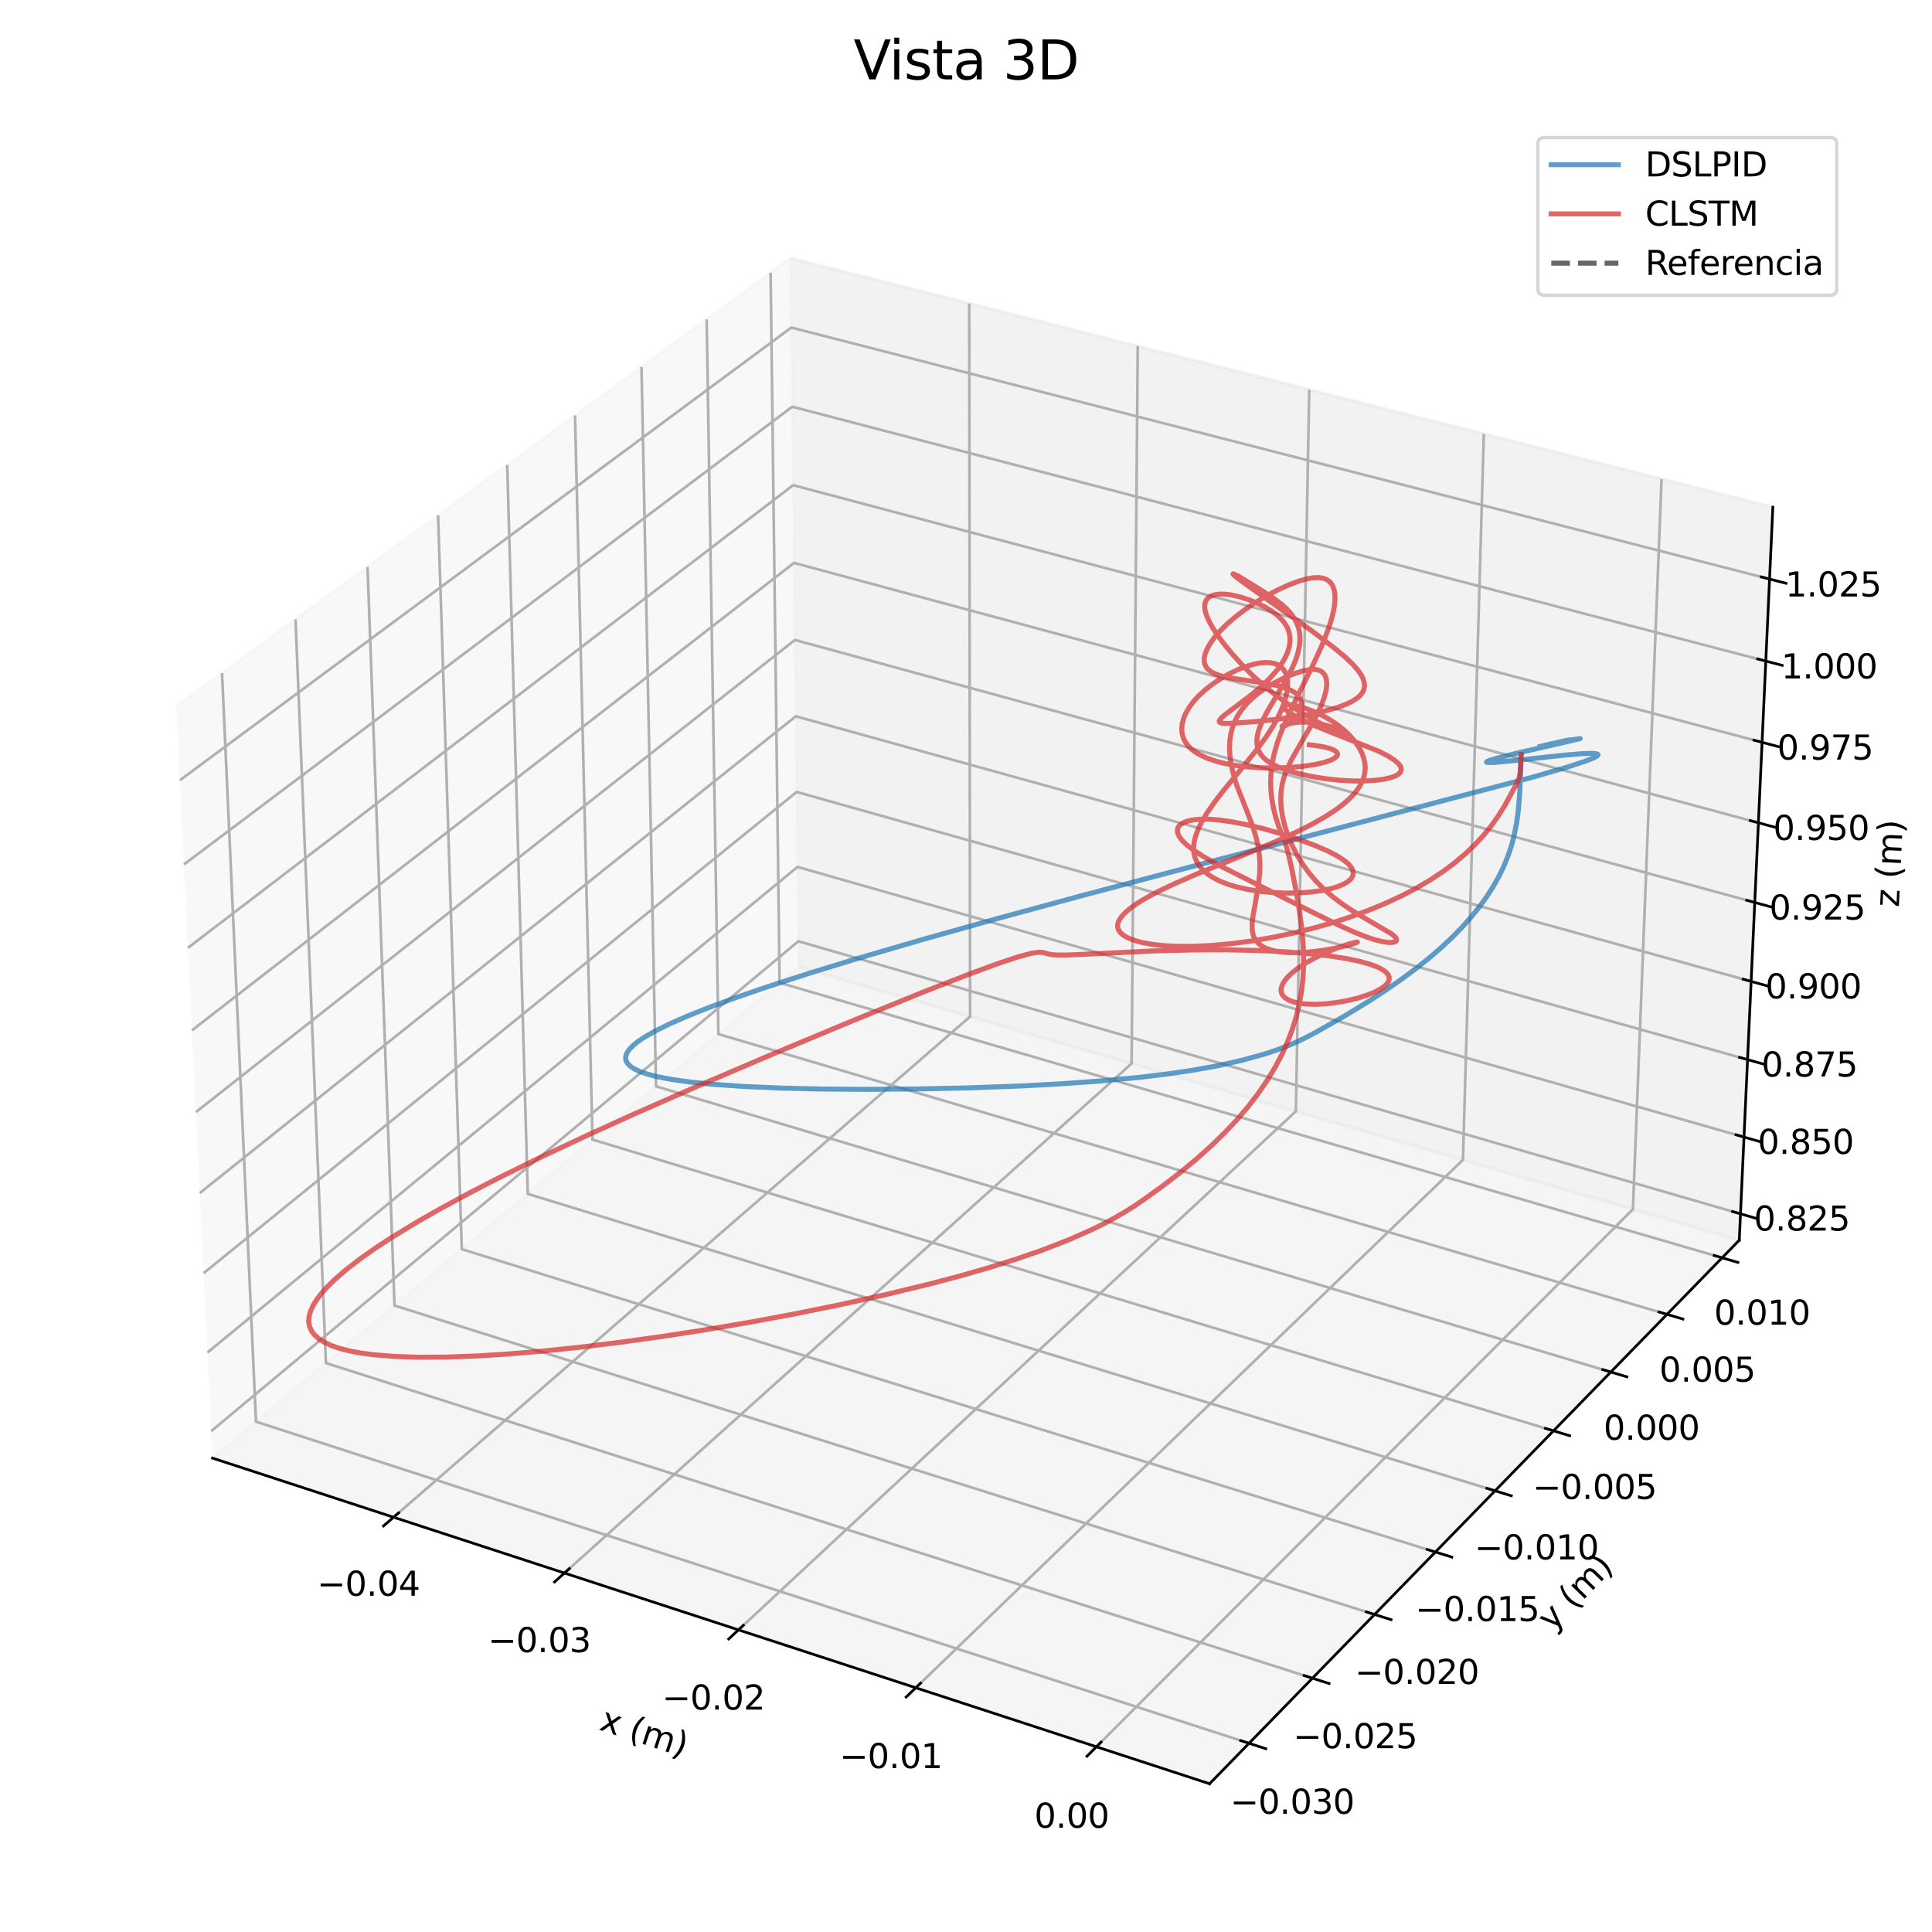 <?xml version="1.0" encoding="utf-8" standalone="no"?>
<!DOCTYPE svg PUBLIC "-//W3C//DTD SVG 1.1//EN"
  "http://www.w3.org/Graphics/SVG/1.1/DTD/svg11.dtd">
<svg height="576pt" version="1.1" viewBox="0 0 576 576" width="576pt" xmlns="http://www.w3.org/2000/svg" xmlns:xlink="http://www.w3.org/1999/xlink">
 <defs>
  <style type="text/css">*{stroke-linecap:butt;stroke-linejoin:round;}</style>
 </defs>
 <g id="figure_1">
  <g id="patch_1">
   <path d="M 0 576 
L 576 576 
L 576 0 
L 0 0 
z
" style="fill:#ffffff;"/>
  </g>
  <g id="patch_2">
   <path d="M 23.4 565.2 
L 552.6 565.2 
L 552.6 36 
L 23.4 36 
z
" style="fill:#ffffff;"/>
  </g>
  <g id="pane3d_1">
   <g id="patch_3">
    <path d="M 63.358 434.716 
L 238.117 288.23 
L 235.688 76.97 
L 52.566 210.604 
" style="fill:#f2f2f2;opacity:0.5;stroke:#f2f2f2;stroke-linejoin:miter;"/>
   </g>
  </g>
  <g id="pane3d_2">
   <g id="patch_4">
    <path d="M 238.117 288.23 
L 518.543 369.738 
L 528.551 151.202 
L 235.688 76.97 
" style="fill:#e6e6e6;opacity:0.5;stroke:#e6e6e6;stroke-linejoin:miter;"/>
   </g>
  </g>
  <g id="pane3d_3">
   <g id="patch_5">
    <path d="M 63.358 434.716 
L 360.624 531.803 
L 518.543 369.738 
L 238.117 288.23 
" style="fill:#ececec;opacity:0.5;stroke:#ececec;stroke-linejoin:miter;"/>
   </g>
  </g>
  <g id="axis3d_1">
   <g id="line2d_1">
    <path d="M 63.358 434.716 
L 360.624 531.803 
" style="fill:none;stroke:#000000;stroke-linecap:square;stroke-width:0.8;"/>
   </g>
   <g id="text_1">
    <!-- x (m) -->
    <g transform="translate(178.329 515.594)rotate(-341.913)scale(0.1 -0.1)">
     <defs>
      <path d="M 3513 3500 
L 2247 1797 
L 3578 0 
L 2900 0 
L 1881 1375 
L 863 0 
L 184 0 
L 1544 1831 
L 300 3500 
L 978 3500 
L 1906 2253 
L 2834 3500 
L 3513 3500 
z
" id="DejaVuSans-78" transform="scale(0.016)"/>
      <path id="DejaVuSans-20" transform="scale(0.016)"/>
      <path d="M 1984 4856 
Q 1566 4138 1362 3434 
Q 1159 2731 1159 2009 
Q 1159 1288 1364 580 
Q 1569 -128 1984 -844 
L 1484 -844 
Q 1016 -109 783 600 
Q 550 1309 550 2009 
Q 550 2706 781 3412 
Q 1013 4119 1484 4856 
L 1984 4856 
z
" id="DejaVuSans-28" transform="scale(0.016)"/>
      <path d="M 3328 2828 
Q 3544 3216 3844 3400 
Q 4144 3584 4550 3584 
Q 5097 3584 5394 3201 
Q 5691 2819 5691 2113 
L 5691 0 
L 5113 0 
L 5113 2094 
Q 5113 2597 4934 2840 
Q 4756 3084 4391 3084 
Q 3944 3084 3684 2787 
Q 3425 2491 3425 1978 
L 3425 0 
L 2847 0 
L 2847 2094 
Q 2847 2600 2669 2842 
Q 2491 3084 2119 3084 
Q 1678 3084 1418 2786 
Q 1159 2488 1159 1978 
L 1159 0 
L 581 0 
L 581 3500 
L 1159 3500 
L 1159 2956 
Q 1356 3278 1631 3431 
Q 1906 3584 2284 3584 
Q 2666 3584 2933 3390 
Q 3200 3197 3328 2828 
z
" id="DejaVuSans-6d" transform="scale(0.016)"/>
      <path d="M 513 4856 
L 1013 4856 
Q 1481 4119 1714 3412 
Q 1947 2706 1947 2009 
Q 1947 1309 1714 600 
Q 1481 -109 1013 -844 
L 513 -844 
Q 928 -128 1133 580 
Q 1338 1288 1338 2009 
Q 1338 2731 1133 3434 
Q 928 4138 513 4856 
z
" id="DejaVuSans-29" transform="scale(0.016)"/>
     </defs>
     <use xlink:href="#DejaVuSans-78"/>
     <use x="59.18" xlink:href="#DejaVuSans-20"/>
     <use x="90.967" xlink:href="#DejaVuSans-28"/>
     <use x="129.98" xlink:href="#DejaVuSans-6d"/>
     <use x="227.393" xlink:href="#DejaVuSans-29"/>
    </g>
   </g>
   <g id="Line3DCollection_1">
    <path d="M 117.332 452.344 
L 289.218 303.083 
L 288.963 90.473 
" style="fill:none;stroke:#b0b0b0;stroke-width:0.8;"/>
    <path d="M 168.274 468.982 
L 337.373 317.079 
L 339.204 103.208 
" style="fill:none;stroke:#b0b0b0;stroke-width:0.8;"/>
    <path d="M 220.161 485.928 
L 386.346 331.314 
L 390.336 116.169 
" style="fill:none;stroke:#b0b0b0;stroke-width:0.8;"/>
    <path d="M 273.019 503.191 
L 436.158 345.792 
L 442.384 129.361 
" style="fill:none;stroke:#b0b0b0;stroke-width:0.8;"/>
    <path d="M 326.876 520.781 
L 486.832 360.521 
L 495.371 142.792 
" style="fill:none;stroke:#b0b0b0;stroke-width:0.8;"/>
   </g>
   <g id="xtick_1">
    <g id="line2d_2">
     <path d="M 118.83 451.044 
L 114.33 454.951 
" style="fill:none;stroke:#000000;stroke-linecap:square;stroke-width:0.8;"/>
    </g>
    <g id="text_2">
     <!-- −0.04 -->
     <g transform="translate(94.513 475.749)scale(0.1 -0.1)">
      <defs>
       <path d="M 678 2272 
L 4684 2272 
L 4684 1741 
L 678 1741 
L 678 2272 
z
" id="DejaVuSans-2212" transform="scale(0.016)"/>
       <path d="M 2034 4250 
Q 1547 4250 1301 3770 
Q 1056 3291 1056 2328 
Q 1056 1369 1301 889 
Q 1547 409 2034 409 
Q 2525 409 2770 889 
Q 3016 1369 3016 2328 
Q 3016 3291 2770 3770 
Q 2525 4250 2034 4250 
z
M 2034 4750 
Q 2819 4750 3233 4129 
Q 3647 3509 3647 2328 
Q 3647 1150 3233 529 
Q 2819 -91 2034 -91 
Q 1250 -91 836 529 
Q 422 1150 422 2328 
Q 422 3509 836 4129 
Q 1250 4750 2034 4750 
z
" id="DejaVuSans-30" transform="scale(0.016)"/>
       <path d="M 684 794 
L 1344 794 
L 1344 0 
L 684 0 
L 684 794 
z
" id="DejaVuSans-2e" transform="scale(0.016)"/>
       <path d="M 2419 4116 
L 825 1625 
L 2419 1625 
L 2419 4116 
z
M 2253 4666 
L 3047 4666 
L 3047 1625 
L 3713 1625 
L 3713 1100 
L 3047 1100 
L 3047 0 
L 2419 0 
L 2419 1100 
L 313 1100 
L 313 1709 
L 2253 4666 
z
" id="DejaVuSans-34" transform="scale(0.016)"/>
      </defs>
      <use xlink:href="#DejaVuSans-2212"/>
      <use x="83.789" xlink:href="#DejaVuSans-30"/>
      <use x="147.412" xlink:href="#DejaVuSans-2e"/>
      <use x="179.199" xlink:href="#DejaVuSans-30"/>
      <use x="242.822" xlink:href="#DejaVuSans-34"/>
     </g>
    </g>
   </g>
   <g id="xtick_2">
    <g id="line2d_3">
     <path d="M 169.748 467.657 
L 165.319 471.636 
" style="fill:none;stroke:#000000;stroke-linecap:square;stroke-width:0.8;"/>
    </g>
    <g id="text_3">
     <!-- −0.03 -->
     <g transform="translate(145.482 492.564)scale(0.1 -0.1)">
      <defs>
       <path d="M 2597 2516 
Q 3050 2419 3304 2112 
Q 3559 1806 3559 1356 
Q 3559 666 3084 287 
Q 2609 -91 1734 -91 
Q 1441 -91 1130 -33 
Q 819 25 488 141 
L 488 750 
Q 750 597 1062 519 
Q 1375 441 1716 441 
Q 2309 441 2620 675 
Q 2931 909 2931 1356 
Q 2931 1769 2642 2001 
Q 2353 2234 1838 2234 
L 1294 2234 
L 1294 2753 
L 1863 2753 
Q 2328 2753 2575 2939 
Q 2822 3125 2822 3475 
Q 2822 3834 2567 4026 
Q 2313 4219 1838 4219 
Q 1578 4219 1281 4162 
Q 984 4106 628 3988 
L 628 4550 
Q 988 4650 1302 4700 
Q 1616 4750 1894 4750 
Q 2613 4750 3031 4423 
Q 3450 4097 3450 3541 
Q 3450 3153 3228 2886 
Q 3006 2619 2597 2516 
z
" id="DejaVuSans-33" transform="scale(0.016)"/>
      </defs>
      <use xlink:href="#DejaVuSans-2212"/>
      <use x="83.789" xlink:href="#DejaVuSans-30"/>
      <use x="147.412" xlink:href="#DejaVuSans-2e"/>
      <use x="179.199" xlink:href="#DejaVuSans-30"/>
      <use x="242.822" xlink:href="#DejaVuSans-33"/>
     </g>
    </g>
   </g>
   <g id="xtick_3">
    <g id="line2d_4">
     <path d="M 221.611 484.579 
L 217.254 488.632 
" style="fill:none;stroke:#000000;stroke-linecap:square;stroke-width:0.8;"/>
    </g>
    <g id="text_4">
     <!-- −0.02 -->
     <g transform="translate(197.399 509.691)scale(0.1 -0.1)">
      <defs>
       <path d="M 1228 531 
L 3431 531 
L 3431 0 
L 469 0 
L 469 531 
Q 828 903 1448 1529 
Q 2069 2156 2228 2338 
Q 2531 2678 2651 2914 
Q 2772 3150 2772 3378 
Q 2772 3750 2511 3984 
Q 2250 4219 1831 4219 
Q 1534 4219 1204 4116 
Q 875 4013 500 3803 
L 500 4441 
Q 881 4594 1212 4672 
Q 1544 4750 1819 4750 
Q 2544 4750 2975 4387 
Q 3406 4025 3406 3419 
Q 3406 3131 3298 2873 
Q 3191 2616 2906 2266 
Q 2828 2175 2409 1742 
Q 1991 1309 1228 531 
z
" id="DejaVuSans-32" transform="scale(0.016)"/>
      </defs>
      <use xlink:href="#DejaVuSans-2212"/>
      <use x="83.789" xlink:href="#DejaVuSans-30"/>
      <use x="147.412" xlink:href="#DejaVuSans-2e"/>
      <use x="179.199" xlink:href="#DejaVuSans-30"/>
      <use x="242.822" xlink:href="#DejaVuSans-32"/>
     </g>
    </g>
   </g>
   <g id="xtick_4">
    <g id="line2d_5">
     <path d="M 274.444 501.817 
L 270.163 505.947 
" style="fill:none;stroke:#000000;stroke-linecap:square;stroke-width:0.8;"/>
    </g>
    <g id="text_5">
     <!-- −0.01 -->
     <g transform="translate(250.289 527.139)scale(0.1 -0.1)">
      <defs>
       <path d="M 794 531 
L 1825 531 
L 1825 4091 
L 703 3866 
L 703 4441 
L 1819 4666 
L 2450 4666 
L 2450 531 
L 3481 531 
L 3481 0 
L 794 0 
L 794 531 
z
" id="DejaVuSans-31" transform="scale(0.016)"/>
      </defs>
      <use xlink:href="#DejaVuSans-2212"/>
      <use x="83.789" xlink:href="#DejaVuSans-30"/>
      <use x="147.412" xlink:href="#DejaVuSans-2e"/>
      <use x="179.199" xlink:href="#DejaVuSans-30"/>
      <use x="242.822" xlink:href="#DejaVuSans-31"/>
     </g>
    </g>
   </g>
   <g id="xtick_5">
    <g id="line2d_6">
     <path d="M 328.274 519.381 
L 324.074 523.589 
" style="fill:none;stroke:#000000;stroke-linecap:square;stroke-width:0.8;"/>
    </g>
    <g id="text_6">
     <!-- 0.00 -->
     <g transform="translate(308.371 544.918)scale(0.1 -0.1)">
      <use xlink:href="#DejaVuSans-30"/>
      <use x="63.623" xlink:href="#DejaVuSans-2e"/>
      <use x="95.41" xlink:href="#DejaVuSans-30"/>
      <use x="159.033" xlink:href="#DejaVuSans-30"/>
     </g>
    </g>
   </g>
  </g>
  <g id="axis3d_2">
   <g id="line2d_7">
    <path d="M 518.543 369.738 
L 360.624 531.803 
" style="fill:none;stroke:#000000;stroke-linecap:square;stroke-width:0.8;"/>
   </g>
   <g id="text_7">
    <!-- y (m) -->
    <g transform="translate(462.753 486.601)rotate(-45.742)scale(0.1 -0.1)">
     <defs>
      <path d="M 2059 -325 
Q 1816 -950 1584 -1140 
Q 1353 -1331 966 -1331 
L 506 -1331 
L 506 -850 
L 844 -850 
Q 1081 -850 1212 -737 
Q 1344 -625 1503 -206 
L 1606 56 
L 191 3500 
L 800 3500 
L 1894 763 
L 2988 3500 
L 3597 3500 
L 2059 -325 
z
" id="DejaVuSans-79" transform="scale(0.016)"/>
     </defs>
     <use xlink:href="#DejaVuSans-79"/>
     <use x="59.18" xlink:href="#DejaVuSans-20"/>
     <use x="90.967" xlink:href="#DejaVuSans-28"/>
     <use x="129.98" xlink:href="#DejaVuSans-6d"/>
     <use x="227.393" xlink:href="#DejaVuSans-29"/>
    </g>
   </g>
   <g id="Line3DCollection_2">
    <path d="M 66.194 200.659 
L 76.319 423.853 
L 372.383 519.735 
" style="fill:none;stroke:#b0b0b0;stroke-width:0.8;"/>
    <path d="M 88.106 184.669 
L 97.172 406.373 
L 391.288 500.334 
" style="fill:none;stroke:#b0b0b0;stroke-width:0.8;"/>
    <path d="M 109.573 169.003 
L 117.619 389.233 
L 409.806 481.33 
" style="fill:none;stroke:#b0b0b0;stroke-width:0.8;"/>
    <path d="M 130.608 153.653 
L 137.674 372.423 
L 427.949 462.711 
" style="fill:none;stroke:#b0b0b0;stroke-width:0.8;"/>
    <path d="M 151.224 138.608 
L 157.346 355.934 
L 445.728 444.465 
" style="fill:none;stroke:#b0b0b0;stroke-width:0.8;"/>
    <path d="M 171.435 123.859 
L 176.647 339.755 
L 463.155 426.58 
" style="fill:none;stroke:#b0b0b0;stroke-width:0.8;"/>
    <path d="M 191.25 109.398 
L 195.587 323.879 
L 480.239 409.048 
" style="fill:none;stroke:#b0b0b0;stroke-width:0.8;"/>
    <path d="M 210.683 95.217 
L 214.176 308.298 
L 496.991 391.856 
" style="fill:none;stroke:#b0b0b0;stroke-width:0.8;"/>
    <path d="M 229.744 81.308 
L 232.424 293.002 
L 513.42 374.996 
" style="fill:none;stroke:#b0b0b0;stroke-width:0.8;"/>
   </g>
   <g id="xtick_6">
    <g id="line2d_8">
     <path d="M 369.888 518.927 
L 377.379 521.353 
" style="fill:none;stroke:#000000;stroke-linecap:square;stroke-width:0.8;"/>
    </g>
    <g id="text_8">
     <!-- −0.030 -->
     <g transform="translate(366.75 540.746)scale(0.1 -0.1)">
      <use xlink:href="#DejaVuSans-2212"/>
      <use x="83.789" xlink:href="#DejaVuSans-30"/>
      <use x="147.412" xlink:href="#DejaVuSans-2e"/>
      <use x="179.199" xlink:href="#DejaVuSans-30"/>
      <use x="242.822" xlink:href="#DejaVuSans-33"/>
      <use x="306.445" xlink:href="#DejaVuSans-30"/>
     </g>
    </g>
   </g>
   <g id="xtick_7">
    <g id="line2d_9">
     <path d="M 388.811 499.543 
L 396.248 501.919 
" style="fill:none;stroke:#000000;stroke-linecap:square;stroke-width:0.8;"/>
    </g>
    <g id="text_9">
     <!-- −0.025 -->
     <g transform="translate(385.528 521.201)scale(0.1 -0.1)">
      <defs>
       <path d="M 691 4666 
L 3169 4666 
L 3169 4134 
L 1269 4134 
L 1269 2991 
Q 1406 3038 1543 3061 
Q 1681 3084 1819 3084 
Q 2600 3084 3056 2656 
Q 3513 2228 3513 1497 
Q 3513 744 3044 326 
Q 2575 -91 1722 -91 
Q 1428 -91 1123 -41 
Q 819 9 494 109 
L 494 744 
Q 775 591 1075 516 
Q 1375 441 1709 441 
Q 2250 441 2565 725 
Q 2881 1009 2881 1497 
Q 2881 1984 2565 2268 
Q 2250 2553 1709 2553 
Q 1456 2553 1204 2497 
Q 953 2441 691 2322 
L 691 4666 
z
" id="DejaVuSans-35" transform="scale(0.016)"/>
      </defs>
      <use xlink:href="#DejaVuSans-2212"/>
      <use x="83.789" xlink:href="#DejaVuSans-30"/>
      <use x="147.412" xlink:href="#DejaVuSans-2e"/>
      <use x="179.199" xlink:href="#DejaVuSans-30"/>
      <use x="242.822" xlink:href="#DejaVuSans-32"/>
      <use x="306.445" xlink:href="#DejaVuSans-35"/>
     </g>
    </g>
   </g>
   <g id="xtick_8">
    <g id="line2d_10">
     <path d="M 407.346 480.555 
L 414.731 482.883 
" style="fill:none;stroke:#000000;stroke-linecap:square;stroke-width:0.8;"/>
    </g>
    <g id="text_10">
     <!-- −0.020 -->
     <g transform="translate(403.921 502.056)scale(0.1 -0.1)">
      <use xlink:href="#DejaVuSans-2212"/>
      <use x="83.789" xlink:href="#DejaVuSans-30"/>
      <use x="147.412" xlink:href="#DejaVuSans-2e"/>
      <use x="179.199" xlink:href="#DejaVuSans-30"/>
      <use x="242.822" xlink:href="#DejaVuSans-32"/>
      <use x="306.445" xlink:href="#DejaVuSans-30"/>
     </g>
    </g>
   </g>
   <g id="xtick_9">
    <g id="line2d_11">
     <path d="M 425.507 461.951 
L 432.84 464.232 
" style="fill:none;stroke:#000000;stroke-linecap:square;stroke-width:0.8;"/>
    </g>
    <g id="text_11">
     <!-- −0.015 -->
     <g transform="translate(421.941 483.298)scale(0.1 -0.1)">
      <use xlink:href="#DejaVuSans-2212"/>
      <use x="83.789" xlink:href="#DejaVuSans-30"/>
      <use x="147.412" xlink:href="#DejaVuSans-2e"/>
      <use x="179.199" xlink:href="#DejaVuSans-30"/>
      <use x="242.822" xlink:href="#DejaVuSans-31"/>
      <use x="306.445" xlink:href="#DejaVuSans-35"/>
     </g>
    </g>
   </g>
   <g id="xtick_10">
    <g id="line2d_12">
     <path d="M 443.303 443.72 
L 450.585 445.955 
" style="fill:none;stroke:#000000;stroke-linecap:square;stroke-width:0.8;"/>
    </g>
    <g id="text_12">
     <!-- −0.010 -->
     <g transform="translate(439.601 464.916)scale(0.1 -0.1)">
      <use xlink:href="#DejaVuSans-2212"/>
      <use x="83.789" xlink:href="#DejaVuSans-30"/>
      <use x="147.412" xlink:href="#DejaVuSans-2e"/>
      <use x="179.199" xlink:href="#DejaVuSans-30"/>
      <use x="242.822" xlink:href="#DejaVuSans-31"/>
      <use x="306.445" xlink:href="#DejaVuSans-30"/>
     </g>
    </g>
   </g>
   <g id="xtick_11">
    <g id="line2d_13">
     <path d="M 460.747 425.851 
L 467.978 428.042 
" style="fill:none;stroke:#000000;stroke-linecap:square;stroke-width:0.8;"/>
    </g>
    <g id="text_13">
     <!-- −0.005 -->
     <g transform="translate(456.91 446.9)scale(0.1 -0.1)">
      <use xlink:href="#DejaVuSans-2212"/>
      <use x="83.789" xlink:href="#DejaVuSans-30"/>
      <use x="147.412" xlink:href="#DejaVuSans-2e"/>
      <use x="179.199" xlink:href="#DejaVuSans-30"/>
      <use x="242.822" xlink:href="#DejaVuSans-30"/>
      <use x="306.445" xlink:href="#DejaVuSans-35"/>
     </g>
    </g>
   </g>
   <g id="xtick_12">
    <g id="line2d_14">
     <path d="M 477.848 408.332 
L 485.028 410.481 
" style="fill:none;stroke:#000000;stroke-linecap:square;stroke-width:0.8;"/>
    </g>
    <g id="text_14">
     <!-- 0.000 -->
     <g transform="translate(478.068 429.237)scale(0.1 -0.1)">
      <use xlink:href="#DejaVuSans-30"/>
      <use x="63.623" xlink:href="#DejaVuSans-2e"/>
      <use x="95.41" xlink:href="#DejaVuSans-30"/>
      <use x="159.033" xlink:href="#DejaVuSans-30"/>
      <use x="222.656" xlink:href="#DejaVuSans-30"/>
     </g>
    </g>
   </g>
   <g id="xtick_13">
    <g id="line2d_15">
     <path d="M 494.616 391.154 
L 501.747 393.261 
" style="fill:none;stroke:#000000;stroke-linecap:square;stroke-width:0.8;"/>
    </g>
    <g id="text_15">
     <!-- 0.005 -->
     <g transform="translate(494.707 411.918)scale(0.1 -0.1)">
      <use xlink:href="#DejaVuSans-30"/>
      <use x="63.623" xlink:href="#DejaVuSans-2e"/>
      <use x="95.41" xlink:href="#DejaVuSans-30"/>
      <use x="159.033" xlink:href="#DejaVuSans-30"/>
      <use x="222.656" xlink:href="#DejaVuSans-35"/>
     </g>
    </g>
   </g>
   <g id="xtick_14">
    <g id="line2d_16">
     <path d="M 511.062 374.308 
L 518.143 376.374 
" style="fill:none;stroke:#000000;stroke-linecap:square;stroke-width:0.8;"/>
    </g>
    <g id="text_16">
     <!-- 0.010 -->
     <g transform="translate(511.024 394.933)scale(0.1 -0.1)">
      <use xlink:href="#DejaVuSans-30"/>
      <use x="63.623" xlink:href="#DejaVuSans-2e"/>
      <use x="95.41" xlink:href="#DejaVuSans-30"/>
      <use x="159.033" xlink:href="#DejaVuSans-31"/>
      <use x="222.656" xlink:href="#DejaVuSans-30"/>
     </g>
    </g>
   </g>
  </g>
  <g id="axis3d_3">
   <g id="line2d_17">
    <path d="M 518.543 369.738 
L 528.551 151.202 
" style="fill:none;stroke:#000000;stroke-linecap:square;stroke-width:0.8;"/>
   </g>
   <g id="text_17">
    <!-- z (m) -->
    <g transform="translate(566.109 270.535)rotate(-87.378)scale(0.1 -0.1)">
     <defs>
      <path d="M 353 3500 
L 3084 3500 
L 3084 2975 
L 922 459 
L 3084 459 
L 3084 0 
L 275 0 
L 275 525 
L 2438 3041 
L 353 3041 
L 353 3500 
z
" id="DejaVuSans-7a" transform="scale(0.016)"/>
     </defs>
     <use xlink:href="#DejaVuSans-7a"/>
     <use x="52.49" xlink:href="#DejaVuSans-20"/>
     <use x="84.277" xlink:href="#DejaVuSans-28"/>
     <use x="123.291" xlink:href="#DejaVuSans-6d"/>
     <use x="220.703" xlink:href="#DejaVuSans-29"/>
    </g>
   </g>
   <g id="Line3DCollection_3">
    <path d="M 518.903 361.884 
L 238.03 280.622 
L 62.971 426.675 
" style="fill:none;stroke:#b0b0b0;stroke-width:0.8;"/>
    <path d="M 519.951 339.004 
L 237.775 258.465 
L 61.843 403.244 
" style="fill:none;stroke:#b0b0b0;stroke-width:0.8;"/>
    <path d="M 521.008 315.909 
L 237.518 236.11 
L 60.703 379.583 
" style="fill:none;stroke:#b0b0b0;stroke-width:0.8;"/>
    <path d="M 522.076 292.595 
L 237.259 213.553 
L 59.553 355.691 
" style="fill:none;stroke:#b0b0b0;stroke-width:0.8;"/>
    <path d="M 523.154 269.06 
L 236.997 190.793 
L 58.391 331.563 
" style="fill:none;stroke:#b0b0b0;stroke-width:0.8;"/>
    <path d="M 524.242 245.3 
L 236.733 167.826 
L 57.217 307.196 
" style="fill:none;stroke:#b0b0b0;stroke-width:0.8;"/>
    <path d="M 525.34 221.313 
L 236.466 144.649 
L 56.032 282.586 
" style="fill:none;stroke:#b0b0b0;stroke-width:0.8;"/>
    <path d="M 526.449 197.094 
L 236.197 121.26 
L 54.835 257.73 
" style="fill:none;stroke:#b0b0b0;stroke-width:0.8;"/>
    <path d="M 527.569 172.641 
L 235.926 97.655 
L 53.626 232.623 
" style="fill:none;stroke:#b0b0b0;stroke-width:0.8;"/>
   </g>
   <g id="xtick_15">
    <g id="line2d_18">
     <path d="M 516.546 361.202 
L 523.624 363.25 
" style="fill:none;stroke:#000000;stroke-linecap:square;stroke-width:0.8;"/>
    </g>
    <g id="text_18">
     <!-- 0.825 -->
     <g transform="translate(522.894 366.882)scale(0.1 -0.1)">
      <defs>
       <path d="M 2034 2216 
Q 1584 2216 1326 1975 
Q 1069 1734 1069 1313 
Q 1069 891 1326 650 
Q 1584 409 2034 409 
Q 2484 409 2743 651 
Q 3003 894 3003 1313 
Q 3003 1734 2745 1975 
Q 2488 2216 2034 2216 
z
M 1403 2484 
Q 997 2584 770 2862 
Q 544 3141 544 3541 
Q 544 4100 942 4425 
Q 1341 4750 2034 4750 
Q 2731 4750 3128 4425 
Q 3525 4100 3525 3541 
Q 3525 3141 3298 2862 
Q 3072 2584 2669 2484 
Q 3125 2378 3379 2068 
Q 3634 1759 3634 1313 
Q 3634 634 3220 271 
Q 2806 -91 2034 -91 
Q 1263 -91 848 271 
Q 434 634 434 1313 
Q 434 1759 690 2068 
Q 947 2378 1403 2484 
z
M 1172 3481 
Q 1172 3119 1398 2916 
Q 1625 2713 2034 2713 
Q 2441 2713 2670 2916 
Q 2900 3119 2900 3481 
Q 2900 3844 2670 4047 
Q 2441 4250 2034 4250 
Q 1625 4250 1398 4047 
Q 1172 3844 1172 3481 
z
" id="DejaVuSans-38" transform="scale(0.016)"/>
      </defs>
      <use xlink:href="#DejaVuSans-30"/>
      <use x="63.623" xlink:href="#DejaVuSans-2e"/>
      <use x="95.41" xlink:href="#DejaVuSans-38"/>
      <use x="159.033" xlink:href="#DejaVuSans-32"/>
      <use x="222.656" xlink:href="#DejaVuSans-35"/>
     </g>
    </g>
   </g>
   <g id="xtick_16">
    <g id="line2d_19">
     <path d="M 517.582 338.328 
L 524.694 340.358 
" style="fill:none;stroke:#000000;stroke-linecap:square;stroke-width:0.8;"/>
    </g>
    <g id="text_19">
     <!-- 0.850 -->
     <g transform="translate(524.025 344.024)scale(0.1 -0.1)">
      <use xlink:href="#DejaVuSans-30"/>
      <use x="63.623" xlink:href="#DejaVuSans-2e"/>
      <use x="95.41" xlink:href="#DejaVuSans-38"/>
      <use x="159.033" xlink:href="#DejaVuSans-35"/>
      <use x="222.656" xlink:href="#DejaVuSans-30"/>
     </g>
    </g>
   </g>
   <g id="xtick_17">
    <g id="line2d_20">
     <path d="M 518.628 315.239 
L 525.775 317.251 
" style="fill:none;stroke:#000000;stroke-linecap:square;stroke-width:0.8;"/>
    </g>
    <g id="text_20">
     <!-- 0.875 -->
     <g transform="translate(525.168 320.952)scale(0.1 -0.1)">
      <defs>
       <path d="M 525 4666 
L 3525 4666 
L 3525 4397 
L 1831 0 
L 1172 0 
L 2766 4134 
L 525 4134 
L 525 4666 
z
" id="DejaVuSans-37" transform="scale(0.016)"/>
      </defs>
      <use xlink:href="#DejaVuSans-30"/>
      <use x="63.623" xlink:href="#DejaVuSans-2e"/>
      <use x="95.41" xlink:href="#DejaVuSans-38"/>
      <use x="159.033" xlink:href="#DejaVuSans-37"/>
      <use x="222.656" xlink:href="#DejaVuSans-35"/>
     </g>
    </g>
   </g>
   <g id="xtick_18">
    <g id="line2d_21">
     <path d="M 519.684 291.931 
L 526.866 293.925 
" style="fill:none;stroke:#000000;stroke-linecap:square;stroke-width:0.8;"/>
    </g>
    <g id="text_21">
     <!-- 0.900 -->
     <g transform="translate(526.321 297.662)scale(0.1 -0.1)">
      <defs>
       <path d="M 703 97 
L 703 672 
Q 941 559 1184 500 
Q 1428 441 1663 441 
Q 2288 441 2617 861 
Q 2947 1281 2994 2138 
Q 2813 1869 2534 1725 
Q 2256 1581 1919 1581 
Q 1219 1581 811 2004 
Q 403 2428 403 3163 
Q 403 3881 828 4315 
Q 1253 4750 1959 4750 
Q 2769 4750 3195 4129 
Q 3622 3509 3622 2328 
Q 3622 1225 3098 567 
Q 2575 -91 1691 -91 
Q 1453 -91 1209 -44 
Q 966 3 703 97 
z
M 1959 2075 
Q 2384 2075 2632 2365 
Q 2881 2656 2881 3163 
Q 2881 3666 2632 3958 
Q 2384 4250 1959 4250 
Q 1534 4250 1286 3958 
Q 1038 3666 1038 3163 
Q 1038 2656 1286 2365 
Q 1534 2075 1959 2075 
z
" id="DejaVuSans-39" transform="scale(0.016)"/>
      </defs>
      <use xlink:href="#DejaVuSans-30"/>
      <use x="63.623" xlink:href="#DejaVuSans-2e"/>
      <use x="95.41" xlink:href="#DejaVuSans-39"/>
      <use x="159.033" xlink:href="#DejaVuSans-30"/>
      <use x="222.656" xlink:href="#DejaVuSans-30"/>
     </g>
    </g>
   </g>
   <g id="xtick_19">
    <g id="line2d_22">
     <path d="M 520.75 268.403 
L 527.968 270.377 
" style="fill:none;stroke:#000000;stroke-linecap:square;stroke-width:0.8;"/>
    </g>
    <g id="text_22">
     <!-- 0.925 -->
     <g transform="translate(527.485 274.151)scale(0.1 -0.1)">
      <use xlink:href="#DejaVuSans-30"/>
      <use x="63.623" xlink:href="#DejaVuSans-2e"/>
      <use x="95.41" xlink:href="#DejaVuSans-39"/>
      <use x="159.033" xlink:href="#DejaVuSans-32"/>
      <use x="222.656" xlink:href="#DejaVuSans-35"/>
     </g>
    </g>
   </g>
   <g id="xtick_20">
    <g id="line2d_23">
     <path d="M 521.826 244.649 
L 529.079 246.604 
" style="fill:none;stroke:#000000;stroke-linecap:square;stroke-width:0.8;"/>
    </g>
    <g id="text_23">
     <!-- 0.950 -->
     <g transform="translate(528.66 250.416)scale(0.1 -0.1)">
      <use xlink:href="#DejaVuSans-30"/>
      <use x="63.623" xlink:href="#DejaVuSans-2e"/>
      <use x="95.41" xlink:href="#DejaVuSans-39"/>
      <use x="159.033" xlink:href="#DejaVuSans-35"/>
      <use x="222.656" xlink:href="#DejaVuSans-30"/>
     </g>
    </g>
   </g>
   <g id="xtick_21">
    <g id="line2d_24">
     <path d="M 522.912 220.668 
L 530.202 222.603 
" style="fill:none;stroke:#000000;stroke-linecap:square;stroke-width:0.8;"/>
    </g>
    <g id="text_24">
     <!-- 0.975 -->
     <g transform="translate(529.847 226.454)scale(0.1 -0.1)">
      <use xlink:href="#DejaVuSans-30"/>
      <use x="63.623" xlink:href="#DejaVuSans-2e"/>
      <use x="95.41" xlink:href="#DejaVuSans-39"/>
      <use x="159.033" xlink:href="#DejaVuSans-37"/>
      <use x="222.656" xlink:href="#DejaVuSans-35"/>
     </g>
    </g>
   </g>
   <g id="xtick_22">
    <g id="line2d_25">
     <path d="M 524.009 196.456 
L 531.335 198.37 
" style="fill:none;stroke:#000000;stroke-linecap:square;stroke-width:0.8;"/>
    </g>
    <g id="text_25">
     <!-- 1.000 -->
     <g transform="translate(531.045 202.261)scale(0.1 -0.1)">
      <use xlink:href="#DejaVuSans-31"/>
      <use x="63.623" xlink:href="#DejaVuSans-2e"/>
      <use x="95.41" xlink:href="#DejaVuSans-30"/>
      <use x="159.033" xlink:href="#DejaVuSans-30"/>
      <use x="222.656" xlink:href="#DejaVuSans-30"/>
     </g>
    </g>
   </g>
   <g id="xtick_23">
    <g id="line2d_26">
     <path d="M 525.117 172.01 
L 532.48 173.903 
" style="fill:none;stroke:#000000;stroke-linecap:square;stroke-width:0.8;"/>
    </g>
    <g id="text_26">
     <!-- 1.025 -->
     <g transform="translate(532.254 177.834)scale(0.1 -0.1)">
      <use xlink:href="#DejaVuSans-31"/>
      <use x="63.623" xlink:href="#DejaVuSans-2e"/>
      <use x="95.41" xlink:href="#DejaVuSans-30"/>
      <use x="159.033" xlink:href="#DejaVuSans-32"/>
      <use x="222.656" xlink:href="#DejaVuSans-35"/>
     </g>
    </g>
   </g>
  </g>
  <g id="axes_1">
   <g id="line2d_27">
    <path clip-path="url(#p02d3d0f2a6)" d="M 453.521 224.928 
L 453.527 224.733 
L 453.084 236.365 
L 452.682 241.444 
L 452.139 245.488 
L 451.283 249.683 
L 450.491 252.538 
L 449.5 255.441 
L 448.289 258.377 
L 446.847 261.342 
L 445.165 264.335 
L 443.233 267.347 
L 441.045 270.377 
L 438.592 273.421 
L 435.865 276.477 
L 432.856 279.544 
L 429.559 282.62 
L 425.968 285.706 
L 422.082 288.8 
L 417.902 291.903 
L 413.432 295.013 
L 408.677 298.13 
L 401.02 302.815 
L 392.752 307.506 
L 389.863 309.07 
L 386.865 310.521 
L 383.76 311.857 
L 380.549 313.079 
L 377.235 314.187 
L 370.325 316.1 
L 363.106 317.731 
L 355.616 319.072 
L 347.921 320.207 
L 340.074 321.158 
L 328.132 322.284 
L 316.125 323.138 
L 304.179 323.775 
L 288.514 324.343 
L 273.342 324.663 
L 258.879 324.774 
L 245.346 324.686 
L 232.937 324.399 
L 221.796 323.915 
L 212.035 323.232 
L 205.68 322.585 
L 200.197 321.815 
L 195.616 320.92 
L 193.075 320.253 
L 190.948 319.529 
L 189.237 318.747 
L 187.942 317.909 
L 187.059 317.016 
L 186.588 316.066 
L 186.524 315.061 
L 186.862 314.001 
L 187.598 312.887 
L 188.725 311.721 
L 190.235 310.502 
L 192.117 309.233 
L 195.617 307.239 
L 199.891 305.143 
L 204.895 302.951 
L 210.58 300.671 
L 219.137 297.509 
L 228.697 294.224 
L 241.857 289.981 
L 256.116 285.626 
L 274.306 280.316 
L 296.459 274.102 
L 322.186 267.118 
L 356.693 257.999 
L 456.891 231.719 
L 467.281 228.699 
L 472.61 226.959 
L 475.308 225.878 
L 476.232 225.331 
L 476.431 225.014 
L 476.295 224.84 
L 475.768 224.686 
L 474.333 224.602 
L 471.456 224.711 
L 465.805 225.197 
L 452.671 226.633 
L 445.414 227.319 
L 443.414 227.329 
L 443.16 227.196 
L 443.313 227.044 
L 444.091 226.712 
L 446.545 225.977 
L 452.237 224.552 
L 464.441 221.767 
L 471.124 220.203 
L 470.907 220.21 
L 468.074 220.663 
L 465.854 221.008 
L 467.38 220.668 
L 467.87 220.57 
L 461.758 221.92 
L 459.229 222.526 
L 459.229 222.526 
" style="fill:none;stroke:#1f77b4;stroke-linecap:square;stroke-opacity:0.7;stroke-width:1.5;"/>
   </g>
   <g id="line2d_28">
    <path clip-path="url(#p02d3d0f2a6)" d="M 453.521 224.928 
L 453.262 229.966 
L 452.967 231.678 
L 452.517 233.047 
L 451.879 234.235 
L 451.2 235.411 
L 448.625 240.162 
L 446.653 243.322 
L 444.512 246.319 
L 442.375 248.952 
L 439.895 251.656 
L 437.063 254.385 
L 433.877 257.092 
L 430.345 259.74 
L 426.481 262.302 
L 422.307 264.756 
L 417.852 267.085 
L 413.147 269.274 
L 408.226 271.313 
L 403.125 273.193 
L 397.883 274.91 
L 392.542 276.456 
L 386.066 278.079 
L 379.595 279.44 
L 373.219 280.532 
L 367.027 281.348 
L 361.113 281.885 
L 355.564 282.142 
L 350.468 282.123 
L 346.628 281.902 
L 343.204 281.504 
L 340.236 280.94 
L 337.76 280.224 
L 336.15 279.553 
L 334.883 278.802 
L 333.965 277.978 
L 333.509 277.314 
L 333.254 276.613 
L 333.199 275.876 
L 333.343 275.106 
L 333.684 274.305 
L 334.438 273.192 
L 335.525 272.032 
L 336.932 270.83 
L 339.114 269.278 
L 341.727 267.684 
L 345.37 265.739 
L 350.208 263.441 
L 357.138 260.445 
L 370.464 255.024 
L 380.33 250.891 
L 386.418 248.113 
L 391.25 245.671 
L 394.945 243.575 
L 398.178 241.479 
L 400.496 239.734 
L 402.459 237.992 
L 404.064 236.256 
L 405.312 234.526 
L 406.057 233.147 
L 406.584 231.773 
L 406.9 230.405 
L 407.014 229.045 
L 406.936 227.695 
L 406.586 226.027 
L 405.978 224.389 
L 405.14 222.794 
L 404.099 221.254 
L 402.623 219.499 
L 400.95 217.865 
L 398.817 216.134 
L 396.566 214.615 
L 394.273 213.319 
L 391.699 212.115 
L 388.992 211.105 
L 386.624 210.449 
L 384.725 210.127 
L 383.516 210.106 
L 382.874 210.279 
L 382.651 210.56 
L 382.701 210.879 
L 383.045 211.356 
L 383.831 212.031 
L 385.42 213.067 
L 388.158 214.557 
L 391.635 216.208 
L 395.68 217.872 
L 410.971 223.933 
L 413.752 225.355 
L 415.69 226.592 
L 416.898 227.633 
L 417.533 228.482 
L 417.765 229.15 
L 417.721 229.776 
L 417.401 230.356 
L 416.808 230.885 
L 415.949 231.359 
L 414.585 231.849 
L 412.571 232.308 
L 410.153 232.634 
L 406.983 232.834 
L 403.488 232.841 
L 399.323 232.616 
L 395.083 232.153 
L 390.937 231.476 
L 387.036 230.611 
L 383.516 229.592 
L 381.118 228.691 
L 379.067 227.675 
L 377.613 226.7 
L 376.625 225.809 
L 375.843 224.846 
L 375.269 223.81 
L 374.898 222.705 
L 374.724 221.532 
L 374.739 220.296 
L 374.989 218.735 
L 375.47 217.096 
L 376.288 215.097 
L 377.664 212.408 
L 379.874 208.662 
L 383.898 201.872 
L 385.357 198.971 
L 386.393 196.447 
L 387.052 194.303 
L 387.451 192.238 
L 387.573 190.541 
L 387.485 188.918 
L 387.187 187.375 
L 386.686 185.914 
L 385.991 184.536 
L 384.954 183.031 
L 383.704 181.629 
L 382.059 180.14 
L 380.009 178.585 
L 376.623 176.343 
L 369.116 171.706 
L 367.752 171.075 
L 367.607 171.108 
L 367.615 171.156 
L 367.865 171.466 
L 368.977 172.392 
L 372.36 174.834 
L 391 188.013 
L 397.891 193.256 
L 401.191 196.017 
L 403.392 198.128 
L 404.919 199.892 
L 405.892 201.335 
L 406.445 202.484 
L 406.754 203.58 
L 406.81 204.62 
L 406.613 205.603 
L 406.162 206.527 
L 405.464 207.395 
L 404.526 208.207 
L 403.103 209.111 
L 401.381 209.944 
L 399.033 210.828 
L 395.976 211.731 
L 392.174 212.617 
L 387.217 213.525 
L 381.283 214.37 
L 374.491 215.112 
L 367.805 215.633 
L 365.002 215.684 
L 363.984 215.529 
L 363.588 215.297 
L 363.498 215.02 
L 363.622 214.665 
L 364.142 214.029 
L 365.36 212.967 
L 368.516 210.605 
L 373.403 206.892 
L 376.225 204.49 
L 378.616 202.175 
L 380.513 200.038 
L 381.932 198.136 
L 383.081 196.232 
L 383.825 194.616 
L 384.329 193.031 
L 384.586 191.489 
L 384.59 190.002 
L 384.343 188.579 
L 383.852 187.228 
L 383.13 185.954 
L 382.193 184.761 
L 380.855 183.471 
L 379.293 182.288 
L 377.286 181.061 
L 374.829 179.835 
L 372.26 178.787 
L 369.682 177.954 
L 367.197 177.387 
L 365.147 177.137 
L 363.314 177.144 
L 361.937 177.373 
L 360.952 177.74 
L 360.167 178.267 
L 359.598 178.951 
L 359.296 179.64 
L 359.146 180.606 
L 359.228 181.721 
L 359.54 182.984 
L 360.187 184.633 
L 361.285 186.731 
L 362.745 189.029 
L 364.787 191.818 
L 367.495 195.109 
L 370.595 198.514 
L 373.658 201.58 
L 376.918 204.512 
L 380.304 207.223 
L 383.728 209.685 
L 387.811 212.338 
L 391.922 214.753 
L 395.734 216.753 
L 398.86 218.16 
L 400.8 218.823 
L 401.459 218.876 
L 401.445 218.756 
L 401.092 218.477 
L 399.914 217.865 
L 397.742 216.992 
L 395.196 216.186 
L 392.61 215.597 
L 390.421 215.317 
L 388.316 215.26 
L 386.05 215.42 
L 383.966 215.795 
L 382.6 216.246 
L 382.226 216.526 
L 382.232 216.536 
L 382.436 216.552 
L 383.17 216.339 
L 384.258 215.806 
L 385.49 214.949 
L 386.466 214.015 
L 387.204 213.034 
L 387.744 211.954 
L 388.024 210.943 
L 388.091 209.913 
L 387.948 209.017 
L 387.587 208.147 
L 386.982 207.319 
L 386.116 206.55 
L 384.981 205.85 
L 383.361 205.145 
L 381.416 204.543 
L 378.597 203.921 
L 374.49 203.278 
L 366.171 202.035 
L 363.72 201.423 
L 362.101 200.819 
L 360.956 200.192 
L 360.06 199.45 
L 359.517 198.739 
L 359.164 197.94 
L 359.006 197.053 
L 359.041 196.08 
L 359.337 194.801 
L 359.906 193.414 
L 360.74 191.932 
L 362.039 190.105 
L 363.669 188.203 
L 365.604 186.261 
L 368.145 184.043 
L 370.976 181.875 
L 374.02 179.805 
L 377.588 177.656 
L 381.184 175.762 
L 384.305 174.346 
L 387.269 173.238 
L 389.671 172.565 
L 391.547 172.246 
L 393.223 172.198 
L 394.449 172.381 
L 395.508 172.778 
L 396.229 173.255 
L 396.831 173.876 
L 397.313 174.643 
L 397.742 175.804 
L 397.975 177.183 
L 398.011 178.771 
L 397.851 180.554 
L 397.403 182.926 
L 396.691 185.527 
L 395.552 188.826 
L 393.901 192.888 
L 391.426 198.294 
L 386.985 207.299 
L 383.777 213.99 
L 381.936 218.33 
L 380.788 221.532 
L 379.879 224.713 
L 379.326 227.369 
L 378.971 230.046 
L 378.825 232.749 
L 378.894 235.481 
L 379.179 238.245 
L 379.681 241.037 
L 380.396 243.841 
L 381.319 246.635 
L 382.446 249.391 
L 383.198 251.287 
L 383.964 253.97 
L 385.019 258.528 
L 386.372 265.415 
L 387.401 271.563 
L 388.053 276.44 
L 388.506 281.481 
L 388.651 284.929 
L 388.635 288.429 
L 388.434 291.988 
L 388.022 295.599 
L 387.379 299.262 
L 386.49 302.978 
L 385.333 306.734 
L 383.9 310.532 
L 382.174 314.36 
L 380.145 318.215 
L 377.804 322.094 
L 375.137 325.986 
L 372.137 329.893 
L 368.794 333.809 
L 365.101 337.732 
L 361.054 341.664 
L 356.648 345.601 
L 351.882 349.545 
L 346.757 353.493 
L 341.272 357.445 
L 338.396 359.422 
L 335.389 361.323 
L 332.25 363.148 
L 328.98 364.898 
L 325.583 366.572 
L 318.427 369.718 
L 310.851 372.667 
L 302.884 375.415 
L 294.59 378.011 
L 286.017 380.466 
L 277.22 382.783 
L 263.742 386.051 
L 250.094 389.058 
L 236.462 391.811 
L 222.999 394.307 
L 209.824 396.536 
L 197.029 398.507 
L 184.7 400.213 
L 172.922 401.652 
L 161.781 402.816 
L 151.357 403.693 
L 141.703 404.289 
L 132.858 404.604 
L 124.843 404.642 
L 117.679 404.408 
L 111.386 403.9 
L 107.685 403.411 
L 104.385 402.8 
L 101.485 402.074 
L 98.985 401.233 
L 96.881 400.28 
L 95.165 399.22 
L 93.831 398.056 
L 92.87 396.792 
L 92.276 395.432 
L 92.04 393.979 
L 92.154 392.441 
L 92.61 390.818 
L 93.396 389.119 
L 94.501 387.349 
L 95.912 385.512 
L 97.617 383.616 
L 99.6 381.662 
L 103.07 378.638 
L 107.092 375.514 
L 111.62 372.308 
L 116.611 369.03 
L 123.907 364.575 
L 131.837 360.053 
L 140.29 355.496 
L 149.16 350.933 
L 160.674 345.264 
L 174.852 338.581 
L 189.115 332.106 
L 207.75 323.917 
L 229.618 314.574 
L 254.468 304.21 
L 275.752 295.57 
L 289.304 290.288 
L 298.202 287.033 
L 303.782 285.204 
L 307.445 284.233 
L 309.522 283.909 
L 310.73 283.938 
L 311.845 284.217 
L 313.298 284.578 
L 314.913 284.728 
L 317.894 284.735 
L 323.677 284.487 
L 344.574 283.48 
L 355.817 283.209 
L 365.832 283.184 
L 374.953 283.374 
L 382.887 283.745 
L 390.31 284.316 
L 396.293 284.988 
L 401.55 285.807 
L 405.467 286.632 
L 408.687 287.548 
L 410.864 288.394 
L 412.259 289.135 
L 413.272 289.902 
L 413.908 290.687 
L 414.153 291.324 
L 414.17 291.964 
L 413.969 292.603 
L 413.562 293.236 
L 412.783 294.015 
L 411.489 294.916 
L 409.854 295.77 
L 407.591 296.686 
L 404.657 297.605 
L 401.491 298.362 
L 398.238 298.932 
L 395.034 299.293 
L 392.003 299.43 
L 389.25 299.336 
L 387.135 299.063 
L 385.344 298.617 
L 384.091 298.104 
L 383.115 297.478 
L 382.427 296.75 
L 382.078 296.072 
L 381.932 295.338 
L 381.986 294.555 
L 382.309 293.562 
L 382.901 292.527 
L 383.907 291.285 
L 385.22 290.027 
L 387.04 288.599 
L 389.404 287.046 
L 392.282 285.442 
L 395.537 283.892 
L 398.889 282.532 
L 402.286 281.393 
L 404.489 280.865 
L 404.677 280.887 
L 404.609 280.95 
L 403.886 281.243 
L 401.649 281.892 
L 397.978 282.72 
L 393.784 283.431 
L 389.933 283.868 
L 386.437 284.048 
L 383.448 283.979 
L 381.007 283.708 
L 379.086 283.294 
L 377.429 282.713 
L 376.207 282.068 
L 375.204 281.298 
L 374.42 280.402 
L 373.85 279.383 
L 373.486 278.236 
L 373.312 276.954 
L 373.32 275.319 
L 373.576 273.021 
L 374.328 268.824 
L 375.215 263.598 
L 375.551 260.344 
L 375.62 257.398 
L 375.454 254.764 
L 375.064 252.153 
L 374.387 249.282 
L 373.398 246.16 
L 371.896 242.228 
L 368.729 234.132 
L 367.698 230.758 
L 367.06 227.923 
L 366.695 225.359 
L 366.568 223.079 
L 366.658 220.809 
L 366.942 218.845 
L 367.436 216.916 
L 368.154 215.038 
L 369.102 213.225 
L 370.276 211.486 
L 371.662 209.83 
L 373.239 208.268 
L 375.243 206.604 
L 377.422 205.08 
L 380.023 203.537 
L 382.995 202.044 
L 385.921 200.828 
L 388.397 200.033 
L 390.389 199.632 
L 391.715 199.563 
L 392.871 199.715 
L 393.691 200.022 
L 394.371 200.496 
L 394.903 201.139 
L 395.28 201.946 
L 395.498 202.907 
L 395.545 204.248 
L 395.358 205.77 
L 394.855 207.754 
L 394.066 209.935 
L 392.853 212.624 
L 390.97 216.189 
L 387.545 222.062 
L 384.929 226.705 
L 383.613 229.505 
L 382.834 231.628 
L 382.264 233.821 
L 381.925 236.111 
L 381.832 238.51 
L 381.995 241.033 
L 382.417 243.681 
L 383.099 246.43 
L 384.041 249.245 
L 385.239 252.086 
L 386.684 254.895 
L 388.361 257.632 
L 390.256 260.252 
L 392.347 262.715 
L 394.608 264.998 
L 397.001 267.094 
L 399.897 269.311 
L 403.243 271.559 
L 407.278 273.968 
L 414.878 278.406 
L 415.932 279.316 
L 416.314 279.871 
L 416.37 280.335 
L 416.174 280.628 
L 415.762 280.843 
L 414.943 280.986 
L 413.792 280.967 
L 411.99 280.698 
L 409.754 280.133 
L 407.115 279.255 
L 403.575 277.839 
L 399.015 275.762 
L 390.802 271.719 
L 362.596 257.556 
L 358.601 255.257 
L 355.713 253.365 
L 353.735 251.823 
L 352.464 250.585 
L 351.589 249.428 
L 351.163 248.529 
L 351.01 247.699 
L 351.127 246.943 
L 351.505 246.267 
L 352.139 245.678 
L 353.02 245.181 
L 354.388 244.714 
L 356.075 244.395 
L 358.056 244.236 
L 360.701 244.259 
L 363.658 244.501 
L 367.353 245.024 
L 371.812 245.885 
L 376.467 247.001 
L 381.706 248.493 
L 387.33 250.317 
L 392.089 252.08 
L 395.895 253.731 
L 398.761 255.228 
L 400.776 256.543 
L 402.086 257.662 
L 402.855 258.58 
L 403.317 259.479 
L 403.459 260.179 
L 403.395 260.859 
L 403.127 261.515 
L 402.657 262.145 
L 401.791 262.888 
L 400.627 263.577 
L 398.866 264.318 
L 396.742 264.955 
L 393.868 265.551 
L 390.644 265.974 
L 387.16 266.215 
L 383.51 266.268 
L 379.257 266.092 
L 375.571 265.73 
L 372.009 265.172 
L 368.654 264.415 
L 366.002 263.606 
L 363.599 262.65 
L 361.482 261.547 
L 359.956 260.52 
L 358.661 259.403 
L 357.605 258.204 
L 356.795 256.925 
L 356.234 255.564 
L 355.922 254.122 
L 355.855 252.601 
L 356.028 251.004 
L 356.43 249.335 
L 357.199 247.245 
L 358.257 245.07 
L 359.818 242.435 
L 361.972 239.314 
L 364.762 235.689 
L 370.24 229.036 
L 374.66 223.542 
L 377.437 219.754 
L 379.582 216.434 
L 381.147 213.591 
L 382.225 211.228 
L 383.041 208.96 
L 383.586 206.822 
L 383.859 204.849 
L 383.861 203.073 
L 383.659 201.764 
L 383.278 200.622 
L 382.721 199.656 
L 381.996 198.871 
L 381.109 198.267 
L 380.068 197.843 
L 378.883 197.595 
L 377.285 197.522 
L 375.52 197.685 
L 373.614 198.07 
L 371.255 198.782 
L 368.802 199.756 
L 366.314 200.963 
L 363.852 202.376 
L 361.48 203.968 
L 359.262 205.71 
L 357.259 207.573 
L 355.759 209.243 
L 354.494 210.962 
L 353.495 212.709 
L 352.885 214.173 
L 352.49 215.63 
L 352.323 217.059 
L 352.392 218.44 
L 352.702 219.756 
L 353.257 220.999 
L 354.056 222.161 
L 355.094 223.237 
L 356.365 224.222 
L 357.858 225.114 
L 359.924 226.06 
L 362.261 226.871 
L 364.837 227.546 
L 368.093 228.164 
L 371.552 228.605 
L 375.651 228.897 
L 379.781 228.976 
L 384.29 228.831 
L 388.456 228.469 
L 392.09 227.925 
L 394.746 227.319 
L 396.773 226.628 
L 397.985 225.981 
L 398.588 225.414 
L 398.78 224.945 
L 398.691 224.488 
L 398.328 224.051 
L 397.544 223.561 
L 396.4 223.117 
L 394.647 222.67 
L 391.812 222.217 
L 390.371 222.05 
L 390.371 222.05 
" style="fill:none;stroke:#d62728;stroke-linecap:square;stroke-opacity:0.7;stroke-width:1.5;"/>
   </g>
   <g id="line2d_29">
    <path clip-path="url(#p02d3d0f2a6)" d="M 453.526 224.76 
L 453.526 224.76 
" style="fill:none;stroke:#000000;stroke-dasharray:5.55,2.4;stroke-dashoffset:0;stroke-opacity:0.595;stroke-width:1.5;"/>
   </g>
   <g id="legend_1">
    <g id="patch_6">
     <path d="M 460.494 88.034 
L 545.6 88.034 
Q 547.6 88.034 547.6 86.034 
L 547.6 43 
Q 547.6 41 545.6 41 
L 460.494 41 
Q 458.494 41 458.494 43 
L 458.494 86.034 
Q 458.494 88.034 460.494 88.034 
z
" style="fill:#ffffff;opacity:0.8;stroke:#cccccc;stroke-linejoin:miter;"/>
    </g>
    <g id="line2d_30">
     <path d="M 462.494 49.098 
L 482.494 49.098 
" style="fill:none;stroke:#1f77b4;stroke-linecap:square;stroke-opacity:0.7;stroke-width:1.5;"/>
    </g>
    <g id="line2d_31"/>
    <g id="text_27">
     <!-- DSLPID -->
     <g transform="translate(490.494 52.598)scale(0.1 -0.1)">
      <defs>
       <path d="M 1259 4147 
L 1259 519 
L 2022 519 
Q 2988 519 3436 956 
Q 3884 1394 3884 2338 
Q 3884 3275 3436 3711 
Q 2988 4147 2022 4147 
L 1259 4147 
z
M 628 4666 
L 1925 4666 
Q 3281 4666 3915 4102 
Q 4550 3538 4550 2338 
Q 4550 1131 3912 565 
Q 3275 0 1925 0 
L 628 0 
L 628 4666 
z
" id="DejaVuSans-44" transform="scale(0.016)"/>
       <path d="M 3425 4513 
L 3425 3897 
Q 3066 4069 2747 4153 
Q 2428 4238 2131 4238 
Q 1616 4238 1336 4038 
Q 1056 3838 1056 3469 
Q 1056 3159 1242 3001 
Q 1428 2844 1947 2747 
L 2328 2669 
Q 3034 2534 3370 2195 
Q 3706 1856 3706 1288 
Q 3706 609 3251 259 
Q 2797 -91 1919 -91 
Q 1588 -91 1214 -16 
Q 841 59 441 206 
L 441 856 
Q 825 641 1194 531 
Q 1563 422 1919 422 
Q 2459 422 2753 634 
Q 3047 847 3047 1241 
Q 3047 1584 2836 1778 
Q 2625 1972 2144 2069 
L 1759 2144 
Q 1053 2284 737 2584 
Q 422 2884 422 3419 
Q 422 4038 858 4394 
Q 1294 4750 2059 4750 
Q 2388 4750 2728 4690 
Q 3069 4631 3425 4513 
z
" id="DejaVuSans-53" transform="scale(0.016)"/>
       <path d="M 628 4666 
L 1259 4666 
L 1259 531 
L 3531 531 
L 3531 0 
L 628 0 
L 628 4666 
z
" id="DejaVuSans-4c" transform="scale(0.016)"/>
       <path d="M 1259 4147 
L 1259 2394 
L 2053 2394 
Q 2494 2394 2734 2622 
Q 2975 2850 2975 3272 
Q 2975 3691 2734 3919 
Q 2494 4147 2053 4147 
L 1259 4147 
z
M 628 4666 
L 2053 4666 
Q 2838 4666 3239 4311 
Q 3641 3956 3641 3272 
Q 3641 2581 3239 2228 
Q 2838 1875 2053 1875 
L 1259 1875 
L 1259 0 
L 628 0 
L 628 4666 
z
" id="DejaVuSans-50" transform="scale(0.016)"/>
       <path d="M 628 4666 
L 1259 4666 
L 1259 0 
L 628 0 
L 628 4666 
z
" id="DejaVuSans-49" transform="scale(0.016)"/>
      </defs>
      <use xlink:href="#DejaVuSans-44"/>
      <use x="77.002" xlink:href="#DejaVuSans-53"/>
      <use x="140.479" xlink:href="#DejaVuSans-4c"/>
      <use x="196.191" xlink:href="#DejaVuSans-50"/>
      <use x="256.494" xlink:href="#DejaVuSans-49"/>
      <use x="285.986" xlink:href="#DejaVuSans-44"/>
     </g>
    </g>
    <g id="line2d_32">
     <path d="M 462.494 63.777 
L 482.494 63.777 
" style="fill:none;stroke:#d62728;stroke-linecap:square;stroke-opacity:0.7;stroke-width:1.5;"/>
    </g>
    <g id="line2d_33"/>
    <g id="text_28">
     <!-- CLSTM -->
     <g transform="translate(490.494 67.277)scale(0.1 -0.1)">
      <defs>
       <path d="M 4122 4306 
L 4122 3641 
Q 3803 3938 3442 4084 
Q 3081 4231 2675 4231 
Q 1875 4231 1450 3742 
Q 1025 3253 1025 2328 
Q 1025 1406 1450 917 
Q 1875 428 2675 428 
Q 3081 428 3442 575 
Q 3803 722 4122 1019 
L 4122 359 
Q 3791 134 3420 21 
Q 3050 -91 2638 -91 
Q 1578 -91 968 557 
Q 359 1206 359 2328 
Q 359 3453 968 4101 
Q 1578 4750 2638 4750 
Q 3056 4750 3426 4639 
Q 3797 4528 4122 4306 
z
" id="DejaVuSans-43" transform="scale(0.016)"/>
       <path d="M -19 4666 
L 3928 4666 
L 3928 4134 
L 2272 4134 
L 2272 0 
L 1638 0 
L 1638 4134 
L -19 4134 
L -19 4666 
z
" id="DejaVuSans-54" transform="scale(0.016)"/>
       <path d="M 628 4666 
L 1569 4666 
L 2759 1491 
L 3956 4666 
L 4897 4666 
L 4897 0 
L 4281 0 
L 4281 4097 
L 3078 897 
L 2444 897 
L 1241 4097 
L 1241 0 
L 628 0 
L 628 4666 
z
" id="DejaVuSans-4d" transform="scale(0.016)"/>
      </defs>
      <use xlink:href="#DejaVuSans-43"/>
      <use x="69.824" xlink:href="#DejaVuSans-4c"/>
      <use x="125.537" xlink:href="#DejaVuSans-53"/>
      <use x="189.014" xlink:href="#DejaVuSans-54"/>
      <use x="250.098" xlink:href="#DejaVuSans-4d"/>
     </g>
    </g>
    <g id="line2d_34">
     <path d="M 462.494 78.455 
L 482.494 78.455 
" style="fill:none;stroke:#000000;stroke-dasharray:5.55,2.4;stroke-dashoffset:0;stroke-opacity:0.595;stroke-width:1.5;"/>
    </g>
    <g id="line2d_35"/>
    <g id="text_29">
     <!-- Referencia -->
     <g transform="translate(490.494 81.955)scale(0.1 -0.1)">
      <defs>
       <path d="M 2841 2188 
Q 3044 2119 3236 1894 
Q 3428 1669 3622 1275 
L 4263 0 
L 3584 0 
L 2988 1197 
Q 2756 1666 2539 1819 
Q 2322 1972 1947 1972 
L 1259 1972 
L 1259 0 
L 628 0 
L 628 4666 
L 2053 4666 
Q 2853 4666 3247 4331 
Q 3641 3997 3641 3322 
Q 3641 2881 3436 2590 
Q 3231 2300 2841 2188 
z
M 1259 4147 
L 1259 2491 
L 2053 2491 
Q 2509 2491 2742 2702 
Q 2975 2913 2975 3322 
Q 2975 3731 2742 3939 
Q 2509 4147 2053 4147 
L 1259 4147 
z
" id="DejaVuSans-52" transform="scale(0.016)"/>
       <path d="M 3597 1894 
L 3597 1613 
L 953 1613 
Q 991 1019 1311 708 
Q 1631 397 2203 397 
Q 2534 397 2845 478 
Q 3156 559 3463 722 
L 3463 178 
Q 3153 47 2828 -22 
Q 2503 -91 2169 -91 
Q 1331 -91 842 396 
Q 353 884 353 1716 
Q 353 2575 817 3079 
Q 1281 3584 2069 3584 
Q 2775 3584 3186 3129 
Q 3597 2675 3597 1894 
z
M 3022 2063 
Q 3016 2534 2758 2815 
Q 2500 3097 2075 3097 
Q 1594 3097 1305 2825 
Q 1016 2553 972 2059 
L 3022 2063 
z
" id="DejaVuSans-65" transform="scale(0.016)"/>
       <path d="M 2375 4863 
L 2375 4384 
L 1825 4384 
Q 1516 4384 1395 4259 
Q 1275 4134 1275 3809 
L 1275 3500 
L 2222 3500 
L 2222 3053 
L 1275 3053 
L 1275 0 
L 697 0 
L 697 3053 
L 147 3053 
L 147 3500 
L 697 3500 
L 697 3744 
Q 697 4328 969 4595 
Q 1241 4863 1831 4863 
L 2375 4863 
z
" id="DejaVuSans-66" transform="scale(0.016)"/>
       <path d="M 2631 2963 
Q 2534 3019 2420 3045 
Q 2306 3072 2169 3072 
Q 1681 3072 1420 2755 
Q 1159 2438 1159 1844 
L 1159 0 
L 581 0 
L 581 3500 
L 1159 3500 
L 1159 2956 
Q 1341 3275 1631 3429 
Q 1922 3584 2338 3584 
Q 2397 3584 2469 3576 
Q 2541 3569 2628 3553 
L 2631 2963 
z
" id="DejaVuSans-72" transform="scale(0.016)"/>
       <path d="M 3513 2113 
L 3513 0 
L 2938 0 
L 2938 2094 
Q 2938 2591 2744 2837 
Q 2550 3084 2163 3084 
Q 1697 3084 1428 2787 
Q 1159 2491 1159 1978 
L 1159 0 
L 581 0 
L 581 3500 
L 1159 3500 
L 1159 2956 
Q 1366 3272 1645 3428 
Q 1925 3584 2291 3584 
Q 2894 3584 3203 3211 
Q 3513 2838 3513 2113 
z
" id="DejaVuSans-6e" transform="scale(0.016)"/>
       <path d="M 3122 3366 
L 3122 2828 
Q 2878 2963 2633 3030 
Q 2388 3097 2138 3097 
Q 1578 3097 1268 2742 
Q 959 2388 959 1747 
Q 959 1106 1268 751 
Q 1578 397 2138 397 
Q 2388 397 2633 464 
Q 2878 531 3122 666 
L 3122 134 
Q 2881 22 2623 -34 
Q 2366 -91 2075 -91 
Q 1284 -91 818 406 
Q 353 903 353 1747 
Q 353 2603 823 3093 
Q 1294 3584 2113 3584 
Q 2378 3584 2631 3529 
Q 2884 3475 3122 3366 
z
" id="DejaVuSans-63" transform="scale(0.016)"/>
       <path d="M 603 3500 
L 1178 3500 
L 1178 0 
L 603 0 
L 603 3500 
z
M 603 4863 
L 1178 4863 
L 1178 4134 
L 603 4134 
L 603 4863 
z
" id="DejaVuSans-69" transform="scale(0.016)"/>
       <path d="M 2194 1759 
Q 1497 1759 1228 1600 
Q 959 1441 959 1056 
Q 959 750 1161 570 
Q 1363 391 1709 391 
Q 2188 391 2477 730 
Q 2766 1069 2766 1631 
L 2766 1759 
L 2194 1759 
z
M 3341 1997 
L 3341 0 
L 2766 0 
L 2766 531 
Q 2569 213 2275 61 
Q 1981 -91 1556 -91 
Q 1019 -91 701 211 
Q 384 513 384 1019 
Q 384 1609 779 1909 
Q 1175 2209 1959 2209 
L 2766 2209 
L 2766 2266 
Q 2766 2663 2505 2880 
Q 2244 3097 1772 3097 
Q 1472 3097 1187 3025 
Q 903 2953 641 2809 
L 641 3341 
Q 956 3463 1253 3523 
Q 1550 3584 1831 3584 
Q 2591 3584 2966 3190 
Q 3341 2797 3341 1997 
z
" id="DejaVuSans-61" transform="scale(0.016)"/>
      </defs>
      <use xlink:href="#DejaVuSans-52"/>
      <use x="64.982" xlink:href="#DejaVuSans-65"/>
      <use x="126.506" xlink:href="#DejaVuSans-66"/>
      <use x="161.711" xlink:href="#DejaVuSans-65"/>
      <use x="223.234" xlink:href="#DejaVuSans-72"/>
      <use x="262.098" xlink:href="#DejaVuSans-65"/>
      <use x="323.621" xlink:href="#DejaVuSans-6e"/>
      <use x="387" xlink:href="#DejaVuSans-63"/>
      <use x="441.98" xlink:href="#DejaVuSans-69"/>
      <use x="469.764" xlink:href="#DejaVuSans-61"/>
     </g>
    </g>
   </g>
  </g>
  <g id="text_30">
   <!-- Vista 3D -->
   <g transform="translate(254.486 23.677)scale(0.16 -0.16)">
    <defs>
     <path d="M 1831 0 
L 50 4666 
L 709 4666 
L 2188 738 
L 3669 4666 
L 4325 4666 
L 2547 0 
L 1831 0 
z
" id="DejaVuSans-56" transform="scale(0.016)"/>
     <path d="M 2834 3397 
L 2834 2853 
Q 2591 2978 2328 3040 
Q 2066 3103 1784 3103 
Q 1356 3103 1142 2972 
Q 928 2841 928 2578 
Q 928 2378 1081 2264 
Q 1234 2150 1697 2047 
L 1894 2003 
Q 2506 1872 2764 1633 
Q 3022 1394 3022 966 
Q 3022 478 2636 193 
Q 2250 -91 1575 -91 
Q 1294 -91 989 -36 
Q 684 19 347 128 
L 347 722 
Q 666 556 975 473 
Q 1284 391 1588 391 
Q 1994 391 2212 530 
Q 2431 669 2431 922 
Q 2431 1156 2273 1281 
Q 2116 1406 1581 1522 
L 1381 1569 
Q 847 1681 609 1914 
Q 372 2147 372 2553 
Q 372 3047 722 3315 
Q 1072 3584 1716 3584 
Q 2034 3584 2315 3537 
Q 2597 3491 2834 3397 
z
" id="DejaVuSans-73" transform="scale(0.016)"/>
     <path d="M 1172 4494 
L 1172 3500 
L 2356 3500 
L 2356 3053 
L 1172 3053 
L 1172 1153 
Q 1172 725 1289 603 
Q 1406 481 1766 481 
L 2356 481 
L 2356 0 
L 1766 0 
Q 1100 0 847 248 
Q 594 497 594 1153 
L 594 3053 
L 172 3053 
L 172 3500 
L 594 3500 
L 594 4494 
L 1172 4494 
z
" id="DejaVuSans-74" transform="scale(0.016)"/>
    </defs>
    <use xlink:href="#DejaVuSans-56"/>
    <use x="66.158" xlink:href="#DejaVuSans-69"/>
    <use x="93.941" xlink:href="#DejaVuSans-73"/>
    <use x="146.041" xlink:href="#DejaVuSans-74"/>
    <use x="185.25" xlink:href="#DejaVuSans-61"/>
    <use x="246.529" xlink:href="#DejaVuSans-20"/>
    <use x="278.316" xlink:href="#DejaVuSans-33"/>
    <use x="341.939" xlink:href="#DejaVuSans-44"/>
   </g>
  </g>
 </g>
 <defs>
  <clipPath id="p02d3d0f2a6">
   <rect height="529.2" width="529.2" x="23.4" y="36"/>
  </clipPath>
 </defs>
</svg>
